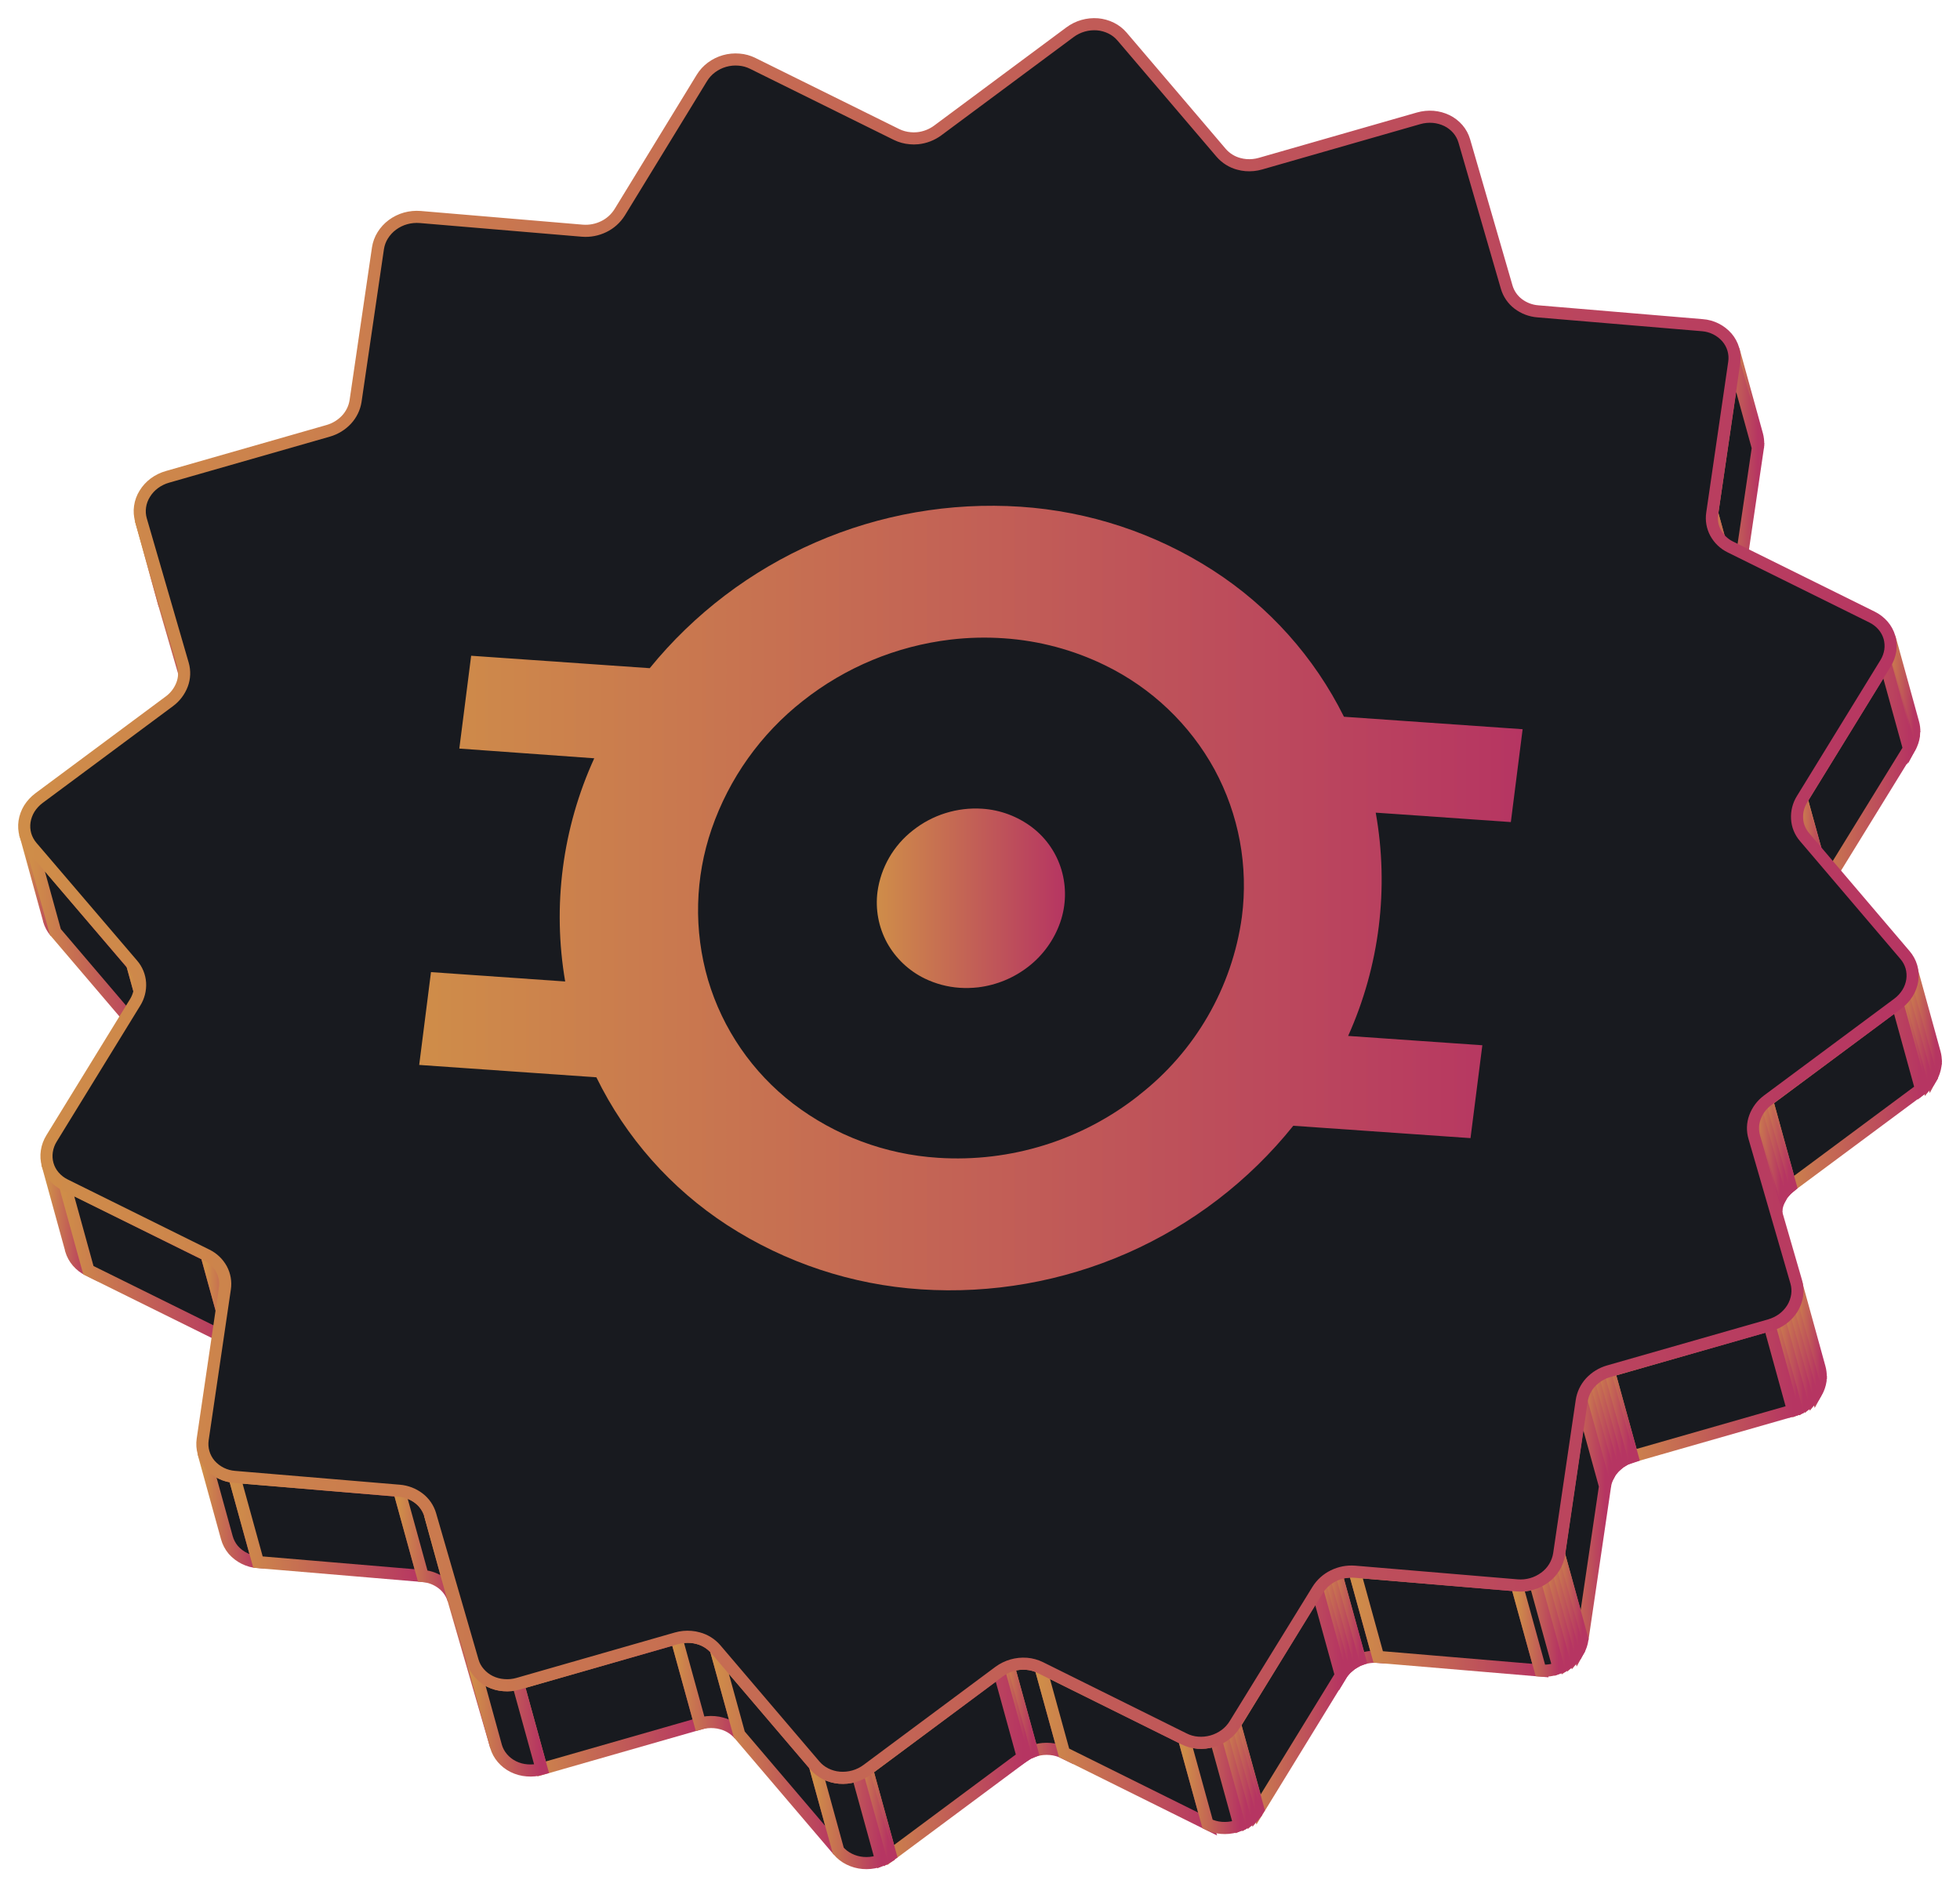 <svg width="81" height="78" viewBox="0 0 81 78" fill="none" xmlns="http://www.w3.org/2000/svg">
<path d="M5.827 21.491L6.798 25.012C6.799 25.005 6.799 24.998 6.798 24.99L5.814 21.469V21.491" fill="#181A1F"/>
<path d="M5.827 21.491L6.798 25.012C6.799 25.005 6.799 24.998 6.798 24.99L5.814 21.469V21.491" stroke="url(#paint0_linear_479_4536)" stroke-width="0.5"/>
<path d="M7.561 27.459L8.533 30.981L6.798 25.012L5.827 21.491L7.561 27.459Z" fill="#181A1F" stroke="url(#paint1_linear_479_4536)" stroke-width="0.5"/>
<path d="M7.563 27.472L8.538 30.993V30.981L7.566 27.459V27.472" fill="#181A1F"/>
<path d="M7.563 27.472L8.538 30.993V30.981L7.566 27.459V27.472" stroke="url(#paint2_linear_479_4536)" stroke-width="0.5"/>
<path d="M71.642 14.453L72.614 17.975C72.648 18.102 72.663 18.234 72.659 18.366L71.688 14.845C71.693 14.713 71.677 14.581 71.642 14.453Z" fill="#181A1F"/>
<path d="M71.642 14.453L72.614 17.975C72.648 18.102 72.663 18.234 72.659 18.366L71.688 14.845C71.693 14.713 71.677 14.581 71.642 14.453" stroke="url(#paint3_linear_479_4536)" stroke-width="0.5"/>
<path d="M71.688 14.839L72.659 18.36V18.438L71.688 14.917V14.839Z" fill="#181A1F" stroke="url(#paint4_linear_479_4536)" stroke-width="0.5"/>
<path d="M71.682 14.917L72.654 18.438C72.654 18.462 72.654 18.485 72.654 18.509L71.684 14.986C71.684 14.964 71.684 14.941 71.684 14.917" fill="#181A1F"/>
<path d="M71.682 14.917L72.654 18.438C72.654 18.462 72.654 18.485 72.654 18.509L71.684 14.986C71.684 14.964 71.684 14.941 71.684 14.917" stroke="url(#paint5_linear_479_4536)" stroke-width="0.5"/>
<path d="M1.315 34.995L2.285 38.516C2.164 38.373 2.075 38.207 2.022 38.027C2.021 38.022 2.021 38.016 2.022 38.011L1.05 34.489C1.05 34.489 1.05 34.5 1.05 34.506C1.103 34.685 1.194 34.852 1.315 34.995Z" fill="#181A1F"/>
<path d="M1.315 34.995L2.285 38.516C2.164 38.373 2.075 38.207 2.022 38.027C2.021 38.022 2.021 38.016 2.022 38.011L1.05 34.489C1.05 34.489 1.05 34.5 1.05 34.506C1.103 34.685 1.194 34.852 1.315 34.995" stroke="url(#paint6_linear_479_4536)" stroke-width="0.5"/>
<path d="M71.675 14.986L72.646 18.507L71.729 24.735L70.76 21.213L71.675 14.986Z" fill="#181A1F" stroke="url(#paint7_linear_479_4536)" stroke-width="0.5"/>
<path d="M70.758 21.213L71.737 24.735C71.737 24.76 71.737 24.784 71.728 24.809L70.756 21.288C70.756 21.262 70.756 21.239 70.765 21.213" fill="#181A1F"/>
<path d="M70.758 21.213L71.737 24.735C71.737 24.76 71.737 24.784 71.728 24.809L70.756 21.288C70.756 21.262 70.756 21.239 70.765 21.213" stroke="url(#paint8_linear_479_4536)" stroke-width="0.5"/>
<path d="M70.749 21.288L71.72 24.809C71.718 24.837 71.718 24.865 71.72 24.892L70.749 21.371V21.288Z" fill="#181A1F" stroke="url(#paint9_linear_479_4536)" stroke-width="0.5"/>
<path d="M70.743 21.371L71.715 24.892C71.711 25.022 71.726 25.151 71.76 25.276L70.789 21.755C70.754 21.63 70.739 21.501 70.743 21.371Z" fill="#181A1F"/>
<path d="M70.743 21.371L71.715 24.892C71.711 25.022 71.726 25.151 71.76 25.276L70.789 21.755C70.754 21.63 70.739 21.501 70.743 21.371" stroke="url(#paint10_linear_479_4536)" stroke-width="0.5"/>
<path d="M5.463 39.86L6.435 43.382L2.287 38.516L1.315 34.995L5.463 39.86Z" fill="#181A1F" stroke="url(#paint11_linear_479_4536)" stroke-width="0.5"/>
<path d="M5.732 40.357L6.704 43.878C6.652 43.693 6.561 43.522 6.435 43.376L5.463 39.853C5.589 39.999 5.681 40.171 5.732 40.357Z" fill="#181A1F"/>
<path d="M5.732 40.357L6.704 43.878C6.652 43.693 6.561 43.522 6.435 43.376L5.463 39.853C5.589 39.999 5.681 40.171 5.732 40.357" stroke="url(#paint12_linear_479_4536)" stroke-width="0.5"/>
<path d="M78.093 26.354L79.064 29.876C79.099 30.001 79.115 30.13 79.112 30.26L78.14 26.738C78.143 26.609 78.127 26.479 78.093 26.354Z" fill="#181A1F" stroke="url(#paint13_linear_479_4536)" stroke-width="0.5"/>
<path d="M78.131 26.738L79.102 30.26V30.349L78.131 26.825V26.738Z" fill="#181A1F" stroke="url(#paint14_linear_479_4536)" stroke-width="0.5"/>
<path d="M78.125 26.825L79.097 30.349C79.097 30.368 79.097 30.39 79.097 30.41C79.072 30.575 79.019 30.733 78.939 30.879L77.967 27.358C78.047 27.212 78.101 27.053 78.125 26.889C78.125 26.869 78.125 26.847 78.125 26.825Z" fill="#181A1F"/>
<path d="M78.125 26.825L79.097 30.349C79.097 30.368 79.097 30.39 79.097 30.41C79.072 30.575 79.019 30.733 78.939 30.879L77.967 27.358C78.047 27.212 78.101 27.053 78.125 26.889C78.125 26.869 78.125 26.847 78.125 26.825" stroke="url(#paint15_linear_479_4536)" stroke-width="0.5"/>
<path d="M77.958 27.358L78.93 30.879L78.892 30.945L77.92 27.421L77.958 27.358Z" fill="#181A1F" stroke="url(#paint16_linear_479_4536)" stroke-width="0.5"/>
<path d="M2.681 48.975L3.653 52.493C3.48 52.409 3.326 52.291 3.201 52.145C3.079 52.003 2.989 51.837 2.935 51.658C2.935 51.652 2.935 51.646 2.935 51.64L1.964 48.118C1.964 48.118 1.964 48.129 1.964 48.137C2.017 48.316 2.107 48.482 2.229 48.624C2.355 48.769 2.509 48.887 2.681 48.972" fill="#181A1F"/>
<path d="M2.681 48.975L3.653 52.493C3.48 52.409 3.326 52.291 3.201 52.145C3.079 52.003 2.989 51.837 2.935 51.658C2.935 51.652 2.935 51.646 2.935 51.64L1.964 48.118C1.964 48.118 1.964 48.129 1.964 48.137C2.017 48.316 2.107 48.482 2.229 48.624C2.355 48.769 2.509 48.887 2.681 48.972" stroke="url(#paint17_linear_479_4536)" stroke-width="0.5"/>
<path d="M77.92 27.421L78.892 30.943L75.432 36.563L74.461 33.042L77.92 27.421Z" fill="#181A1F" stroke="url(#paint18_linear_479_4536)" stroke-width="0.5"/>
<path d="M8.534 51.87L9.506 55.391L3.653 52.497L2.681 48.975L8.534 51.87Z" fill="#181A1F" stroke="url(#paint19_linear_479_4536)" stroke-width="0.5"/>
<path d="M74.46 33.042L75.432 36.565C75.419 36.583 75.409 36.603 75.398 36.621L74.426 33.1L74.46 33.042Z" fill="#181A1F" stroke="url(#paint20_linear_479_4536)" stroke-width="0.5"/>
<path d="M74.426 33.1L75.398 36.621C75.305 36.789 75.248 36.974 75.229 37.165L74.257 33.644C74.276 33.453 74.334 33.268 74.426 33.1Z" fill="#181A1F"/>
<path d="M74.426 33.1L75.398 36.621C75.305 36.789 75.248 36.974 75.229 37.165L74.257 33.644C74.276 33.453 74.334 33.268 74.426 33.1" stroke="url(#paint21_linear_479_4536)" stroke-width="0.5"/>
<path d="M74.257 33.638L75.229 37.16V37.25L74.257 33.729V33.638Z" fill="#181A1F" stroke="url(#paint22_linear_479_4536)" stroke-width="0.5"/>
<path d="M74.252 33.729L75.223 37.25C75.223 37.292 75.223 37.333 75.223 37.375C75.228 37.462 75.243 37.548 75.267 37.632L74.295 34.111C74.273 34.027 74.259 33.941 74.254 33.854C74.254 33.812 74.254 33.77 74.254 33.729" fill="#181A1F"/>
<path d="M74.252 33.729L75.223 37.25C75.223 37.292 75.223 37.333 75.223 37.375C75.228 37.462 75.243 37.548 75.267 37.632L74.295 34.111C74.273 34.027 74.259 33.941 74.254 33.854C74.254 33.812 74.254 33.77 74.254 33.729" stroke="url(#paint23_linear_479_4536)" stroke-width="0.5"/>
<path d="M9.254 52.721L10.225 56.243C10.2 56.148 10.163 56.057 10.116 55.971C9.978 55.719 9.765 55.517 9.506 55.391L8.538 51.87C8.797 51.995 9.01 52.198 9.148 52.45C9.195 52.536 9.232 52.627 9.257 52.721" fill="#181A1F"/>
<path d="M9.254 52.721L10.225 56.243C10.2 56.148 10.163 56.057 10.116 55.971C9.978 55.719 9.765 55.517 9.506 55.391L8.538 51.87C8.797 51.995 9.01 52.198 9.148 52.45C9.195 52.536 9.232 52.627 9.257 52.721" stroke="url(#paint24_linear_479_4536)" stroke-width="0.5"/>
<path d="M78.983 39.994L79.954 43.516C79.988 43.639 80.004 43.768 79.999 43.896L79.028 40.375C79.032 40.246 79.017 40.118 78.983 39.994Z" fill="#181A1F"/>
<path d="M78.983 39.994L79.954 43.516C79.988 43.639 80.004 43.768 79.999 43.896L79.028 40.375C79.032 40.246 79.017 40.118 78.983 39.994" stroke="url(#paint25_linear_479_4536)" stroke-width="0.5"/>
<path d="M79.028 40.366L79.999 43.887C80.001 43.917 80.001 43.947 79.999 43.978L79.028 40.456C79.03 40.426 79.03 40.396 79.028 40.366Z" fill="#181A1F"/>
<path d="M79.028 40.366L79.999 43.887C80.001 43.917 80.001 43.947 79.999 43.978L79.028 40.456C79.03 40.426 79.03 40.396 79.028 40.366" stroke="url(#paint26_linear_479_4536)" stroke-width="0.5"/>
<path d="M79.022 40.456L79.994 43.98C79.994 44.003 79.994 44.025 79.985 44.047C79.961 44.212 79.908 44.371 79.827 44.517L78.856 40.996C78.936 40.849 78.99 40.69 79.015 40.525C79.015 40.503 79.015 40.482 79.015 40.458" fill="#181A1F"/>
<path d="M79.022 40.456L79.994 43.98C79.994 44.003 79.994 44.025 79.985 44.047C79.961 44.212 79.908 44.371 79.827 44.517L78.856 40.996C78.936 40.849 78.99 40.69 79.015 40.525C79.015 40.503 79.015 40.482 79.015 40.458" stroke="url(#paint27_linear_479_4536)" stroke-width="0.5"/>
<path d="M78.856 40.994L79.827 44.523L79.791 44.584C79.752 44.648 79.709 44.709 79.662 44.766L78.69 41.244C78.737 41.187 78.781 41.127 78.819 41.063L78.856 41.002" fill="#181A1F"/>
<path d="M78.856 40.994L79.827 44.523L79.791 44.584C79.752 44.648 79.709 44.709 79.662 44.766L78.69 41.244C78.737 41.187 78.781 41.127 78.819 41.063L78.856 41.002" stroke="url(#paint28_linear_479_4536)" stroke-width="0.5"/>
<path d="M78.69 41.233L79.662 44.755C79.607 44.82 79.546 44.881 79.48 44.936L78.508 41.414C78.574 41.36 78.635 41.299 78.69 41.233Z" fill="#181A1F"/>
<path d="M78.69 41.233L79.662 44.755C79.607 44.82 79.546 44.881 79.48 44.936L78.508 41.414C78.574 41.36 78.635 41.299 78.69 41.233" stroke="url(#paint29_linear_479_4536)" stroke-width="0.5"/>
<path d="M78.508 41.416L79.48 44.938L79.391 45.01L78.42 41.489L78.508 41.416Z" fill="#181A1F" stroke="url(#paint30_linear_479_4536)" stroke-width="0.5"/>
<path d="M9.689 61.039L10.661 64.561C10.267 64.532 9.901 64.35 9.64 64.054C9.515 63.905 9.424 63.73 9.373 63.543L8.402 60.021C8.453 60.207 8.545 60.379 8.671 60.525C8.93 60.822 9.296 61.004 9.689 61.032" fill="#181A1F"/>
<path d="M9.689 61.039L10.661 64.561C10.267 64.532 9.901 64.35 9.64 64.054C9.515 63.905 9.424 63.73 9.373 63.543L8.402 60.021C8.453 60.207 8.545 60.379 8.671 60.525C8.93 60.822 9.296 61.004 9.689 61.032" stroke="url(#paint31_linear_479_4536)" stroke-width="0.5"/>
<path d="M78.42 41.489L79.391 45.01L74.001 49.013L73.031 45.492L78.42 41.489Z" fill="#181A1F" stroke="url(#paint32_linear_479_4536)" stroke-width="0.5"/>
<path d="M16.5 61.612L17.471 65.133L10.661 64.559L9.689 61.038L16.5 61.612Z" fill="#181A1F" stroke="url(#paint33_linear_479_4536)" stroke-width="0.5"/>
<path d="M73.029 45.492L74.001 49.013C73.974 49.033 73.948 49.055 73.925 49.075L72.953 45.554L73.029 45.492Z" fill="#181A1F" stroke="url(#paint34_linear_479_4536)" stroke-width="0.5"/>
<path d="M72.953 45.554L73.925 49.075C73.86 49.13 73.799 49.191 73.743 49.256L72.772 45.735C72.827 45.67 72.888 45.609 72.953 45.554Z" fill="#181A1F"/>
<path d="M72.953 45.554L73.925 49.075C73.86 49.13 73.799 49.191 73.743 49.256L72.772 45.735C72.827 45.67 72.888 45.609 72.953 45.554" stroke="url(#paint35_linear_479_4536)" stroke-width="0.5"/>
<path d="M72.772 45.738L73.743 49.26C73.68 49.334 73.625 49.415 73.578 49.501L72.606 45.972C72.653 45.886 72.709 45.806 72.772 45.731" fill="#181A1F"/>
<path d="M72.772 45.738L73.743 49.26C73.68 49.334 73.625 49.415 73.578 49.501L72.606 45.972C72.653 45.886 72.709 45.806 72.772 45.731" stroke="url(#paint36_linear_479_4536)" stroke-width="0.5"/>
<path d="M72.606 45.972L73.578 49.493C73.54 49.56 73.509 49.631 73.484 49.704C73.446 49.808 73.421 49.917 73.409 50.028L72.439 46.516C72.449 46.405 72.474 46.296 72.512 46.191C72.538 46.119 72.569 46.048 72.606 45.981" fill="#181A1F"/>
<path d="M72.606 45.972L73.578 49.493C73.54 49.56 73.509 49.631 73.484 49.704C73.446 49.808 73.421 49.917 73.409 50.028L72.439 46.516C72.449 46.405 72.474 46.296 72.512 46.191C72.538 46.119 72.569 46.048 72.606 45.981" stroke="url(#paint37_linear_479_4536)" stroke-width="0.5"/>
<path d="M72.439 46.515L73.409 50.037V50.127L72.438 46.606C72.438 46.575 72.438 46.546 72.438 46.515" fill="#181A1F"/>
<path d="M72.439 46.515L73.409 50.037V50.127L72.438 46.606C72.438 46.575 72.438 46.546 72.438 46.515" stroke="url(#paint38_linear_479_4536)" stroke-width="0.5"/>
<path d="M72.432 46.604L73.404 50.126C73.4 50.255 73.416 50.383 73.451 50.508L72.479 46.986C72.445 46.862 72.429 46.733 72.432 46.604Z" fill="#181A1F"/>
<path d="M72.432 46.604L73.404 50.126C73.4 50.255 73.416 50.383 73.451 50.508L72.479 46.986C72.445 46.862 72.429 46.733 72.432 46.604" stroke="url(#paint39_linear_479_4536)" stroke-width="0.5"/>
<path d="M17.773 62.601L18.744 66.122C18.664 65.851 18.499 65.613 18.274 65.441C18.041 65.264 17.762 65.157 17.469 65.133L16.498 61.612C16.79 61.636 17.069 61.743 17.302 61.92C17.527 62.091 17.692 62.33 17.773 62.601Z" fill="#181A1F" stroke="url(#paint40_linear_479_4536)" stroke-width="0.5"/>
<path d="M19.531 68.656L20.5 72.178L18.744 66.122L17.773 62.601L19.531 68.656Z" fill="#181A1F" stroke="url(#paint41_linear_479_4536)" stroke-width="0.5"/>
<path d="M74.226 53.008L75.198 56.529C75.232 56.652 75.247 56.78 75.243 56.908L74.279 53.386C74.283 53.258 74.268 53.131 74.234 53.008" fill="#181A1F"/>
<path d="M74.226 53.008L75.198 56.529C75.232 56.652 75.247 56.78 75.243 56.908L74.279 53.386C74.283 53.258 74.268 53.131 74.234 53.008" stroke="url(#paint42_linear_479_4536)" stroke-width="0.5"/>
<path d="M74.279 53.386L75.251 56.908C75.251 56.937 75.251 56.965 75.251 56.996L74.279 53.475C74.281 53.445 74.281 53.416 74.279 53.386Z" fill="#181A1F"/>
<path d="M74.279 53.386L75.251 56.908C75.251 56.937 75.251 56.965 75.251 56.996L74.279 53.475C74.281 53.445 74.281 53.416 74.279 53.386" stroke="url(#paint43_linear_479_4536)" stroke-width="0.5"/>
<path d="M74.266 53.475L75.238 56.996C75.238 57.016 75.238 57.038 75.238 57.058C75.212 57.226 75.157 57.388 75.074 57.536L74.097 54.015C74.178 53.866 74.233 53.704 74.259 53.536C74.259 53.517 74.259 53.495 74.259 53.475" fill="#181A1F"/>
<path d="M74.266 53.475L75.238 56.996C75.238 57.016 75.238 57.038 75.238 57.058C75.212 57.226 75.157 57.388 75.074 57.536L74.097 54.015C74.178 53.866 74.233 53.704 74.259 53.536C74.259 53.517 74.259 53.495 74.259 53.475" stroke="url(#paint44_linear_479_4536)" stroke-width="0.5"/>
<path d="M74.097 54.015L75.067 57.536C75.058 57.555 75.048 57.574 75.036 57.592C74.998 57.656 74.954 57.716 74.907 57.773L73.936 54.252C73.983 54.195 74.026 54.134 74.065 54.071L74.097 54.015Z" fill="#181A1F" stroke="url(#paint45_linear_479_4536)" stroke-width="0.5"/>
<path d="M73.936 54.25L74.907 57.772C74.852 57.837 74.791 57.898 74.726 57.953L73.754 54.431C73.82 54.376 73.88 54.316 73.936 54.25Z" fill="#181A1F" stroke="url(#paint46_linear_479_4536)" stroke-width="0.5"/>
<path d="M73.756 54.431L74.728 57.953L74.638 58.025C74.599 58.054 74.559 58.081 74.517 58.107L73.552 54.585C73.594 54.56 73.634 54.533 73.674 54.504L73.763 54.431" fill="#181A1F"/>
<path d="M73.756 54.431L74.728 57.953L74.638 58.025C74.599 58.054 74.559 58.081 74.517 58.107L73.552 54.585C73.594 54.56 73.634 54.533 73.674 54.504L73.763 54.431" stroke="url(#paint47_linear_479_4536)" stroke-width="0.5"/>
<path d="M73.552 54.585L74.517 58.108C74.432 58.161 74.343 58.206 74.25 58.243L73.278 54.721C73.371 54.685 73.461 54.64 73.545 54.587" fill="#181A1F"/>
<path d="M73.552 54.585L74.517 58.108C74.432 58.161 74.343 58.206 74.25 58.243L73.278 54.721C73.371 54.685 73.461 54.64 73.545 54.587" stroke="url(#paint48_linear_479_4536)" stroke-width="0.5"/>
<path d="M73.278 54.719L74.25 58.241C74.201 58.259 74.15 58.277 74.099 58.291L73.128 54.77C73.178 54.756 73.229 54.737 73.278 54.719Z" fill="#181A1F" stroke="url(#paint49_linear_479_4536)" stroke-width="0.5"/>
<path d="M73.128 54.77L74.099 58.291L67.462 60.192L66.49 56.67L73.128 54.77Z" fill="#181A1F" stroke="url(#paint50_linear_479_4536)" stroke-width="0.5"/>
<path d="M27.957 67.711L28.928 71.232L22.384 73.107L21.412 69.586L27.957 67.711Z" fill="#181A1F" stroke="url(#paint51_linear_479_4536)" stroke-width="0.5"/>
<path d="M21.412 69.586L22.384 73.107C22.189 73.164 21.986 73.184 21.784 73.167C21.587 73.153 21.394 73.101 21.216 73.013C21.043 72.928 20.889 72.809 20.764 72.663C20.642 72.522 20.552 72.357 20.5 72.178L19.529 68.656C19.58 68.836 19.671 69.001 19.794 69.142C19.919 69.287 20.072 69.406 20.244 69.492C20.422 69.579 20.615 69.632 20.813 69.645C21.015 69.663 21.218 69.642 21.412 69.586Z" fill="#181A1F" stroke="url(#paint52_linear_479_4536)" stroke-width="0.5"/>
<path d="M66.488 56.67L67.46 60.192C67.409 60.206 67.358 60.223 67.309 60.242L66.337 56.721C66.387 56.701 66.437 56.684 66.488 56.67Z" fill="#181A1F" stroke="url(#paint53_linear_479_4536)" stroke-width="0.5"/>
<path d="M66.337 56.721L67.309 60.242C67.216 60.279 67.127 60.324 67.042 60.377L66.07 56.855C66.155 56.802 66.244 56.757 66.337 56.721Z" fill="#181A1F" stroke="url(#paint54_linear_479_4536)" stroke-width="0.5"/>
<path d="M66.07 56.855L67.042 60.376C66.968 60.421 66.898 60.472 66.833 60.529L65.862 57.007C65.927 56.951 65.997 56.9 66.07 56.855Z" fill="#181A1F"/>
<path d="M66.07 56.855L67.042 60.376C66.968 60.421 66.898 60.472 66.833 60.529L65.862 57.007C65.927 56.951 65.997 56.9 66.07 56.855" stroke="url(#paint55_linear_479_4536)" stroke-width="0.5"/>
<path d="M65.862 57.007L66.833 60.529C66.787 60.569 66.743 60.611 66.701 60.655L66.651 60.712L65.682 57.19C65.697 57.171 65.712 57.152 65.729 57.134C65.77 57.089 65.815 57.047 65.862 57.007Z" fill="#181A1F" stroke="url(#paint56_linear_479_4536)" stroke-width="0.5"/>
<path d="M65.682 57.19L66.651 60.712C66.59 60.785 66.536 60.865 66.49 60.949L65.518 57.428C65.564 57.343 65.619 57.263 65.682 57.19Z" fill="#181A1F"/>
<path d="M65.682 57.19L66.651 60.712C66.59 60.785 66.536 60.865 66.49 60.949L65.518 57.428C65.564 57.343 65.619 57.263 65.682 57.19" stroke="url(#paint57_linear_479_4536)" stroke-width="0.5"/>
<path d="M65.518 57.428L66.49 60.949C66.409 61.096 66.354 61.256 66.328 61.422L65.357 57.9C65.382 57.734 65.437 57.574 65.518 57.428Z" fill="#181A1F"/>
<path d="M65.518 57.428L66.49 60.949C66.409 61.096 66.354 61.256 66.328 61.422L65.357 57.9C65.382 57.734 65.437 57.574 65.518 57.428" stroke="url(#paint58_linear_479_4536)" stroke-width="0.5"/>
<path d="M29.581 68.16L30.552 71.681C30.361 71.46 30.108 71.302 29.826 71.227C29.729 71.199 29.63 71.182 29.53 71.174C29.328 71.157 29.124 71.176 28.929 71.232L27.957 67.709C28.152 67.653 28.356 67.633 28.558 67.651C28.658 67.659 28.758 67.676 28.854 67.704C29.137 67.779 29.39 67.937 29.581 68.158" fill="#181A1F"/>
<path d="M29.581 68.16L30.552 71.681C30.361 71.46 30.108 71.302 29.826 71.227C29.729 71.199 29.63 71.182 29.53 71.174C29.328 71.157 29.124 71.176 28.929 71.232L27.957 67.709C28.152 67.653 28.356 67.633 28.558 67.651C28.658 67.659 28.758 67.676 28.854 67.704C29.137 67.779 29.39 67.937 29.581 68.158" stroke="url(#paint59_linear_479_4536)" stroke-width="0.5"/>
<path d="M55.982 64.956L56.954 68.477C56.698 68.456 56.441 68.494 56.202 68.588L55.23 65.066C55.469 64.973 55.727 64.935 55.982 64.956Z" fill="#181A1F"/>
<path d="M55.982 64.956L56.954 68.477C56.698 68.456 56.441 68.494 56.202 68.588L55.23 65.066C55.469 64.973 55.727 64.935 55.982 64.956" stroke="url(#paint60_linear_479_4536)" stroke-width="0.5"/>
<path d="M55.23 65.066L56.202 68.588C56.157 68.604 56.112 68.624 56.069 68.646C56.022 68.669 55.975 68.695 55.931 68.722L54.96 65.2C55.003 65.173 55.051 65.148 55.098 65.124C55.141 65.102 55.185 65.083 55.23 65.066Z" fill="#181A1F" stroke="url(#paint61_linear_479_4536)" stroke-width="0.5"/>
<path d="M54.96 65.2L55.937 68.722C55.863 68.767 55.793 68.817 55.728 68.874L54.751 65.354C54.816 65.298 54.886 65.247 54.96 65.202" fill="#181A1F"/>
<path d="M54.96 65.2L55.937 68.722C55.863 68.767 55.793 68.817 55.728 68.874L54.751 65.354C54.816 65.298 54.886 65.247 54.96 65.202" stroke="url(#paint62_linear_479_4536)" stroke-width="0.5"/>
<path d="M54.751 65.354L55.723 68.876C55.657 68.931 55.596 68.992 55.541 69.057L54.573 65.535C54.628 65.47 54.689 65.409 54.755 65.354" fill="#181A1F"/>
<path d="M54.751 65.354L55.723 68.876C55.657 68.931 55.596 68.992 55.541 69.057L54.573 65.535C54.628 65.47 54.689 65.409 54.755 65.354" stroke="url(#paint63_linear_479_4536)" stroke-width="0.5"/>
<path d="M54.573 65.535L55.543 69.057C55.495 69.114 55.452 69.174 55.414 69.238L54.442 65.716C54.481 65.653 54.525 65.592 54.573 65.535Z" fill="#181A1F" stroke="url(#paint64_linear_479_4536)" stroke-width="0.5"/>
<path d="M43.001 68.919L43.973 72.441C43.795 72.353 43.603 72.3 43.406 72.283C43.306 72.274 43.205 72.274 43.105 72.283C42.951 72.297 42.8 72.333 42.656 72.39L41.685 68.868C41.828 68.812 41.979 68.776 42.133 68.761C42.233 68.752 42.334 68.752 42.435 68.761C42.632 68.778 42.824 68.832 43.001 68.919Z" fill="#181A1F"/>
<path d="M43.001 68.919L43.973 72.441C43.795 72.353 43.603 72.3 43.406 72.283C43.306 72.274 43.205 72.274 43.105 72.283C42.951 72.297 42.8 72.333 42.656 72.39L41.685 68.868C41.828 68.812 41.979 68.776 42.133 68.761C42.233 68.752 42.334 68.752 42.435 68.761C42.632 68.778 42.824 68.832 43.001 68.919" stroke="url(#paint65_linear_479_4536)" stroke-width="0.5"/>
<path d="M41.685 68.872L42.656 72.393C42.562 72.43 42.472 72.475 42.386 72.528L41.409 69.006C41.494 68.953 41.584 68.908 41.677 68.872" fill="#181A1F"/>
<path d="M41.685 68.872L42.656 72.393C42.562 72.43 42.472 72.475 42.386 72.528L41.409 69.006C41.494 68.953 41.584 68.908 41.677 68.872" stroke="url(#paint66_linear_479_4536)" stroke-width="0.5"/>
<path d="M41.408 69.006L42.378 72.527L42.258 72.609L41.287 69.088C41.327 69.059 41.367 69.031 41.408 69.006Z" fill="#181A1F" stroke="url(#paint67_linear_479_4536)" stroke-width="0.5"/>
<path d="M65.359 57.9L66.33 61.422L65.398 67.751L64.427 64.229L65.359 57.9Z" fill="#181A1F" stroke="url(#paint68_linear_479_4536)" stroke-width="0.5"/>
<path d="M33.674 72.962L34.645 76.484L30.552 71.681L29.582 68.16L33.674 72.962Z" fill="#181A1F" stroke="url(#paint69_linear_479_4536)" stroke-width="0.5"/>
<path d="M62.691 65.521L63.661 69.042L56.956 68.477L55.984 64.956L62.691 65.521Z" fill="#181A1F" stroke="url(#paint70_linear_479_4536)" stroke-width="0.5"/>
<path d="M64.425 64.231L65.397 67.752C65.373 67.918 65.319 68.078 65.237 68.224L64.265 64.702C64.347 64.556 64.401 64.397 64.425 64.231Z" fill="#181A1F"/>
<path d="M64.425 64.231L65.397 67.752C65.373 67.918 65.319 68.078 65.237 68.224L64.265 64.702C64.347 64.556 64.401 64.397 64.425 64.231" stroke="url(#paint71_linear_479_4536)" stroke-width="0.5"/>
<path d="M64.265 64.702L65.237 68.224C65.19 68.308 65.135 68.388 65.073 68.463L64.109 64.941C64.172 64.867 64.227 64.787 64.273 64.702" fill="#181A1F"/>
<path d="M64.265 64.702L65.237 68.224C65.19 68.308 65.135 68.388 65.073 68.463L64.109 64.941C64.172 64.867 64.227 64.787 64.273 64.702" stroke="url(#paint72_linear_479_4536)" stroke-width="0.5"/>
<path d="M64.109 64.941L65.081 68.463C65.025 68.528 64.964 68.588 64.899 68.644L63.928 65.124C63.992 65.068 64.053 65.008 64.109 64.943" fill="#181A1F"/>
<path d="M64.109 64.941L65.081 68.463C65.025 68.528 64.964 68.588 64.899 68.644L63.928 65.124C63.992 65.068 64.053 65.008 64.109 64.943" stroke="url(#paint73_linear_479_4536)" stroke-width="0.5"/>
<path d="M63.928 65.124L64.899 68.645C64.87 68.671 64.839 68.695 64.808 68.718L64.688 68.799L63.717 65.276C63.758 65.252 63.798 65.225 63.837 65.197C63.867 65.173 63.898 65.15 63.928 65.124Z" fill="#181A1F" stroke="url(#paint74_linear_479_4536)" stroke-width="0.5"/>
<path d="M63.711 65.276L64.683 68.796C64.597 68.848 64.508 68.892 64.414 68.928L63.443 65.407C63.536 65.371 63.626 65.326 63.711 65.273" fill="#181A1F"/>
<path d="M63.711 65.276L64.683 68.796C64.597 68.848 64.508 68.892 64.414 68.928L63.443 65.407C63.536 65.371 63.626 65.326 63.711 65.273" stroke="url(#paint75_linear_479_4536)" stroke-width="0.5"/>
<path d="M63.443 65.41L64.414 68.932C64.175 69.026 63.917 69.064 63.661 69.042L62.689 65.521C62.945 65.543 63.203 65.505 63.443 65.41Z" fill="#181A1F" stroke="url(#paint76_linear_479_4536)" stroke-width="0.5"/>
<path d="M41.296 69.088L42.267 72.609L36.807 76.667L35.835 73.145L41.296 69.088Z" fill="#181A1F" stroke="url(#paint77_linear_479_4536)" stroke-width="0.5"/>
<path d="M35.833 73.143L36.805 76.665C36.765 76.694 36.725 76.723 36.683 76.748L35.712 73.227C35.754 73.201 35.794 73.173 35.833 73.143Z" fill="#181A1F"/>
<path d="M35.833 73.143L36.805 76.665C36.765 76.694 36.725 76.723 36.683 76.748L35.712 73.227C35.754 73.201 35.794 73.173 35.833 73.143" stroke="url(#paint78_linear_479_4536)" stroke-width="0.5"/>
<path d="M35.712 73.228L36.687 76.75C36.602 76.802 36.513 76.846 36.42 76.882L35.448 73.361C35.541 73.325 35.63 73.28 35.715 73.228" fill="#181A1F"/>
<path d="M35.712 73.228L36.687 76.75C36.602 76.802 36.513 76.846 36.42 76.882L35.448 73.361C35.541 73.325 35.63 73.28 35.715 73.228" stroke="url(#paint79_linear_479_4536)" stroke-width="0.5"/>
<path d="M35.445 73.361L36.416 76.882C36.367 76.902 36.317 76.919 36.266 76.933C36.071 76.99 35.867 77.01 35.664 76.993C35.467 76.977 35.274 76.923 35.096 76.835C34.923 76.75 34.769 76.631 34.644 76.485L33.674 72.962C33.799 73.108 33.952 73.227 34.124 73.312C34.302 73.4 34.495 73.453 34.693 73.469C34.895 73.487 35.099 73.466 35.294 73.41C35.345 73.395 35.395 73.379 35.445 73.359" fill="#181A1F"/>
<path d="M35.445 73.361L36.416 76.882C36.367 76.902 36.317 76.919 36.266 76.933C36.071 76.99 35.867 77.01 35.664 76.993C35.467 76.977 35.274 76.923 35.096 76.835C34.923 76.75 34.769 76.631 34.644 76.485L33.674 72.962C33.799 73.108 33.952 73.227 34.124 73.312C34.302 73.4 34.495 73.453 34.693 73.469C34.895 73.487 35.099 73.466 35.294 73.41C35.345 73.395 35.395 73.379 35.445 73.359" stroke="url(#paint80_linear_479_4536)" stroke-width="0.5"/>
<path d="M54.442 65.715L55.414 69.236L52.012 74.783L51.041 71.261L54.442 65.715Z" fill="#181A1F" stroke="url(#paint81_linear_479_4536)" stroke-width="0.5"/>
<path d="M48.934 71.863L49.906 75.384L43.974 72.441L43.003 68.919L48.934 71.863Z" fill="#181A1F" stroke="url(#paint82_linear_479_4536)" stroke-width="0.5"/>
<path d="M51.034 71.261L52.005 74.783C51.967 74.846 51.923 74.906 51.876 74.964L50.905 71.442C50.952 71.385 50.995 71.325 51.034 71.261Z" fill="#181A1F"/>
<path d="M51.034 71.261L52.005 74.783C51.967 74.846 51.923 74.906 51.876 74.964L50.905 71.442C50.952 71.385 50.995 71.325 51.034 71.261" stroke="url(#paint83_linear_479_4536)" stroke-width="0.5"/>
<path d="M50.912 71.442L51.883 74.964C51.828 75.029 51.767 75.089 51.702 75.145L50.73 71.624C50.796 71.568 50.856 71.508 50.912 71.442Z" fill="#181A1F"/>
<path d="M50.912 71.442L51.883 74.964C51.828 75.029 51.767 75.089 51.702 75.145L50.73 71.624C50.796 71.568 50.856 71.508 50.912 71.442" stroke="url(#paint84_linear_479_4536)" stroke-width="0.5"/>
<path d="M50.73 71.625L51.702 75.147L51.615 75.217C51.575 75.246 51.535 75.273 51.493 75.299L50.523 71.778L50.643 71.696L50.73 71.625Z" fill="#181A1F" stroke="url(#paint85_linear_479_4536)" stroke-width="0.5"/>
<path d="M50.523 71.778L51.493 75.299C51.408 75.352 51.318 75.397 51.224 75.433L50.253 71.912C50.347 71.875 50.437 71.83 50.523 71.778Z" fill="#181A1F" stroke="url(#paint86_linear_479_4536)" stroke-width="0.5"/>
<path d="M50.253 71.912L51.224 75.433C51.175 75.453 51.124 75.469 51.075 75.484C50.88 75.539 50.677 75.56 50.474 75.543C50.276 75.528 50.083 75.474 49.906 75.386L48.934 71.863C49.111 71.952 49.304 72.007 49.503 72.022C49.705 72.038 49.909 72.018 50.104 71.962C50.154 71.948 50.204 71.931 50.253 71.912Z" fill="#181A1F"/>
<path d="M50.253 71.912L51.224 75.433C51.175 75.453 51.124 75.469 51.075 75.484C50.88 75.539 50.677 75.56 50.474 75.543C50.276 75.528 50.083 75.474 49.906 75.386L48.934 71.863C49.111 71.952 49.304 72.007 49.503 72.022C49.705 72.038 49.909 72.018 50.104 71.962C50.154 71.948 50.204 71.931 50.253 71.912" stroke="url(#paint87_linear_479_4536)" stroke-width="0.5"/>
<path d="M45.353 1.004C45.551 1.021 45.745 1.075 45.923 1.163C46.095 1.248 46.247 1.367 46.372 1.513L50.467 6.317C50.658 6.537 50.911 6.696 51.193 6.771C51.29 6.798 51.389 6.815 51.489 6.824C51.692 6.84 51.895 6.82 52.09 6.764L58.628 4.889C58.823 4.833 59.027 4.813 59.229 4.829C59.427 4.846 59.62 4.899 59.798 4.985C59.97 5.07 60.123 5.188 60.248 5.333C60.37 5.475 60.46 5.641 60.513 5.82L62.269 11.876C62.35 12.147 62.515 12.385 62.74 12.557C62.975 12.736 63.257 12.844 63.551 12.867L70.349 13.439C70.544 13.453 70.734 13.505 70.909 13.592C71.084 13.679 71.24 13.799 71.368 13.946C71.49 14.088 71.58 14.254 71.632 14.433C71.684 14.613 71.697 14.801 71.669 14.986L70.761 21.214C70.718 21.492 70.767 21.777 70.901 22.025C71.039 22.278 71.253 22.481 71.513 22.607L77.366 25.503C77.538 25.588 77.692 25.706 77.818 25.851C77.941 25.993 78.031 26.159 78.084 26.338C78.133 26.515 78.146 26.7 78.12 26.882C78.091 27.071 78.025 27.252 77.924 27.414L74.473 33.03C74.322 33.272 74.25 33.556 74.268 33.841C74.284 34.121 74.394 34.388 74.579 34.6L78.726 39.469C78.849 39.611 78.939 39.777 78.992 39.956C79.043 40.137 79.055 40.325 79.028 40.511C78.999 40.7 78.933 40.881 78.832 41.043C78.727 41.211 78.591 41.358 78.432 41.476L73.042 45.48C72.806 45.657 72.626 45.899 72.525 46.177C72.427 46.443 72.419 46.733 72.501 47.005L74.234 52.982C74.285 53.159 74.298 53.344 74.272 53.526C74.244 53.718 74.178 53.903 74.077 54.069C73.973 54.237 73.838 54.384 73.68 54.502C73.516 54.623 73.331 54.713 73.135 54.769L66.488 56.67C66.197 56.752 65.934 56.913 65.729 57.134C65.534 57.348 65.407 57.615 65.366 57.9L64.434 64.231C64.403 64.423 64.335 64.607 64.233 64.773C64.132 64.939 63.998 65.083 63.84 65.197C63.512 65.44 63.106 65.555 62.698 65.521L55.991 64.956C55.687 64.931 55.381 64.989 55.107 65.124C54.837 65.255 54.609 65.46 54.451 65.715L51.033 71.261C50.93 71.43 50.795 71.578 50.636 71.696C50.308 71.939 49.903 72.055 49.495 72.022C49.297 72.007 49.104 71.953 48.927 71.863L42.994 68.919C42.816 68.832 42.624 68.778 42.427 68.762C42.02 68.731 41.615 68.846 41.287 69.088L35.833 73.144C35.505 73.387 35.1 73.502 34.693 73.47C34.495 73.454 34.302 73.4 34.124 73.312C33.952 73.227 33.798 73.108 33.674 72.962L29.58 68.159C29.39 67.938 29.137 67.779 28.854 67.704C28.757 67.676 28.658 67.659 28.558 67.651C28.356 67.633 28.152 67.653 27.957 67.709L21.419 69.584C21.225 69.641 21.022 69.661 20.82 69.644C20.622 69.63 20.429 69.578 20.251 69.49C20.079 69.405 19.926 69.286 19.801 69.14C19.678 69 19.587 68.834 19.536 68.655L17.78 62.599C17.699 62.328 17.535 62.09 17.309 61.918C17.076 61.741 16.797 61.634 16.505 61.61L9.696 61.038C9.303 61.009 8.937 60.827 8.678 60.531C8.556 60.389 8.466 60.222 8.414 60.042C8.362 59.863 8.349 59.674 8.376 59.489L9.293 53.26C9.336 52.981 9.286 52.696 9.152 52.448C9.014 52.196 8.8 51.993 8.541 51.868L2.688 48.97C2.516 48.886 2.362 48.767 2.236 48.622C2.113 48.481 2.023 48.314 1.971 48.135C1.919 47.955 1.907 47.766 1.935 47.581C1.963 47.392 2.03 47.211 2.131 47.048L5.581 41.433C5.733 41.191 5.805 40.908 5.788 40.623C5.77 40.342 5.66 40.075 5.476 39.862L1.315 34.995C1.194 34.852 1.103 34.686 1.05 34.506C0.999 34.326 0.987 34.138 1.014 33.953C1.043 33.764 1.11 33.583 1.21 33.419C1.316 33.252 1.451 33.105 1.61 32.986L7 28.983C7.239 28.807 7.421 28.566 7.526 28.289C7.626 28.023 7.637 27.732 7.559 27.459L5.826 21.491C5.774 21.312 5.761 21.123 5.788 20.938C5.815 20.749 5.881 20.568 5.983 20.406C6.086 20.238 6.22 20.091 6.379 19.973C6.543 19.852 6.727 19.762 6.923 19.707L13.561 17.806C13.853 17.723 14.116 17.562 14.322 17.341C14.519 17.128 14.649 16.862 14.694 16.576L15.62 10.258C15.649 10.069 15.716 9.888 15.817 9.726C15.922 9.558 16.057 9.411 16.216 9.293C16.38 9.172 16.565 9.081 16.761 9.026C16.956 8.972 17.16 8.952 17.362 8.968L24.065 9.534C24.371 9.559 24.678 9.5 24.953 9.365C25.223 9.234 25.45 9.029 25.609 8.775L29.005 3.223C29.108 3.054 29.243 2.906 29.402 2.788C29.73 2.544 30.136 2.429 30.543 2.464C30.741 2.479 30.934 2.532 31.111 2.621L37.05 5.558C37.227 5.645 37.419 5.697 37.616 5.713C37.717 5.723 37.819 5.723 37.92 5.713C38.223 5.683 38.512 5.571 38.757 5.389L44.218 1.333C44.545 1.089 44.951 0.973 45.358 1.005L45.353 1.004Z" fill="#181A1F" stroke="url(#paint88_linear_479_4536)" stroke-width="0.5"/>
<path d="M62.438 33.975L57.717 33.645L56.854 33.586C57.411 36.706 57.014 39.921 55.714 42.813L61.26 43.199L60.771 47.037L53.447 46.526C51.618 48.806 49.263 50.612 46.584 51.789C43.904 52.966 40.979 53.48 38.058 53.287C35.208 53.1 32.454 52.187 30.058 50.636C27.733 49.125 25.862 47.012 24.646 44.523L17.324 44.012L17.811 40.176L23.357 40.563C22.822 37.438 23.241 34.225 24.558 31.339L18.982 30.937L19.471 27.101L26.851 27.615C28.684 25.362 31.031 23.58 33.697 22.419C36.363 21.257 39.269 20.751 42.171 20.942C45.004 21.13 47.741 22.034 50.126 23.57C52.444 25.064 54.315 27.155 55.541 29.622L62.925 30.137L62.438 33.975ZM47.073 45.258C49.396 43.451 50.921 40.81 51.322 37.899C51.596 35.799 51.201 33.667 50.193 31.803C49.169 29.934 47.587 28.429 45.667 27.496C44.361 26.857 42.942 26.478 41.49 26.38C40.754 26.329 40.014 26.347 39.28 26.434C37.049 26.7 34.935 27.577 33.175 28.97C31.438 30.334 30.132 32.168 29.412 34.252C28.716 36.269 28.663 38.452 29.261 40.5C29.864 42.529 31.092 44.317 32.772 45.61C34.503 46.932 36.588 47.712 38.764 47.85C41.762 48.047 44.726 47.123 47.078 45.258" fill="url(#paint89_linear_479_4536)"/>
<path d="M42.66 34.198C43.24 34.642 43.663 35.258 43.869 35.957C44.076 36.662 44.058 37.414 43.819 38.109C43.57 38.828 43.12 39.46 42.522 39.931C41.915 40.411 41.186 40.714 40.417 40.806C40.164 40.834 39.91 40.841 39.656 40.824C39.155 40.79 38.666 40.659 38.214 40.44C37.553 40.117 37.008 39.599 36.654 38.955C36.307 38.313 36.17 37.579 36.264 36.855C36.401 35.852 36.926 34.942 37.726 34.319C38.535 33.676 39.555 33.357 40.588 33.423C41.34 33.471 42.061 33.741 42.66 34.198Z" fill="url(#paint90_linear_479_4536)"/>
<defs>
<linearGradient id="paint0_linear_479_4536" x1="5.814" y1="23.241" x2="6.799" y2="23.241" gradientUnits="userSpaceOnUse">
<stop stop-color="#CF8D49"/>
<stop offset="1" stop-color="#B63562"/>
</linearGradient>
<linearGradient id="paint1_linear_479_4536" x1="5.827" y1="26.236" x2="8.533" y2="26.236" gradientUnits="userSpaceOnUse">
<stop stop-color="#CF8D49"/>
<stop offset="1" stop-color="#B63562"/>
</linearGradient>
<linearGradient id="paint2_linear_479_4536" x1="7.563" y1="29.226" x2="8.538" y2="29.226" gradientUnits="userSpaceOnUse">
<stop stop-color="#CF8D49"/>
<stop offset="1" stop-color="#B63562"/>
</linearGradient>
<linearGradient id="paint3_linear_479_4536" x1="71.642" y1="16.41" x2="72.66" y2="16.41" gradientUnits="userSpaceOnUse">
<stop stop-color="#CF8D49"/>
<stop offset="1" stop-color="#B63562"/>
</linearGradient>
<linearGradient id="paint4_linear_479_4536" x1="71.688" y1="16.639" x2="72.659" y2="16.639" gradientUnits="userSpaceOnUse">
<stop stop-color="#CF8D49"/>
<stop offset="1" stop-color="#B63562"/>
</linearGradient>
<linearGradient id="paint5_linear_479_4536" x1="71.682" y1="16.713" x2="72.654" y2="16.713" gradientUnits="userSpaceOnUse">
<stop stop-color="#CF8D49"/>
<stop offset="1" stop-color="#B63562"/>
</linearGradient>
<linearGradient id="paint6_linear_479_4536" x1="1.05" y1="36.503" x2="2.285" y2="36.503" gradientUnits="userSpaceOnUse">
<stop stop-color="#CF8D49"/>
<stop offset="1" stop-color="#B63562"/>
</linearGradient>
<linearGradient id="paint7_linear_479_4536" x1="70.76" y1="19.86" x2="72.646" y2="19.86" gradientUnits="userSpaceOnUse">
<stop stop-color="#CF8D49"/>
<stop offset="1" stop-color="#B63562"/>
</linearGradient>
<linearGradient id="paint8_linear_479_4536" x1="70.756" y1="23.011" x2="71.737" y2="23.011" gradientUnits="userSpaceOnUse">
<stop stop-color="#CF8D49"/>
<stop offset="1" stop-color="#B63562"/>
</linearGradient>
<linearGradient id="paint9_linear_479_4536" x1="70.749" y1="23.09" x2="71.72" y2="23.09" gradientUnits="userSpaceOnUse">
<stop stop-color="#CF8D49"/>
<stop offset="1" stop-color="#B63562"/>
</linearGradient>
<linearGradient id="paint10_linear_479_4536" x1="70.743" y1="23.324" x2="71.76" y2="23.324" gradientUnits="userSpaceOnUse">
<stop stop-color="#CF8D49"/>
<stop offset="1" stop-color="#B63562"/>
</linearGradient>
<linearGradient id="paint11_linear_479_4536" x1="1.315" y1="39.188" x2="6.435" y2="39.188" gradientUnits="userSpaceOnUse">
<stop stop-color="#CF8D49"/>
<stop offset="1" stop-color="#B63562"/>
</linearGradient>
<linearGradient id="paint12_linear_479_4536" x1="5.463" y1="41.865" x2="6.704" y2="41.865" gradientUnits="userSpaceOnUse">
<stop stop-color="#CF8D49"/>
<stop offset="1" stop-color="#B63562"/>
</linearGradient>
<linearGradient id="paint13_linear_479_4536" x1="78.093" y1="28.307" x2="79.112" y2="28.307" gradientUnits="userSpaceOnUse">
<stop stop-color="#CF8D49"/>
<stop offset="1" stop-color="#B63562"/>
</linearGradient>
<linearGradient id="paint14_linear_479_4536" x1="78.131" y1="28.543" x2="79.102" y2="28.543" gradientUnits="userSpaceOnUse">
<stop stop-color="#CF8D49"/>
<stop offset="1" stop-color="#B63562"/>
</linearGradient>
<linearGradient id="paint15_linear_479_4536" x1="77.967" y1="28.852" x2="79.097" y2="28.852" gradientUnits="userSpaceOnUse">
<stop stop-color="#CF8D49"/>
<stop offset="1" stop-color="#B63562"/>
</linearGradient>
<linearGradient id="paint16_linear_479_4536" x1="77.92" y1="29.151" x2="78.93" y2="29.151" gradientUnits="userSpaceOnUse">
<stop stop-color="#CF8D49"/>
<stop offset="1" stop-color="#B63562"/>
</linearGradient>
<linearGradient id="paint17_linear_479_4536" x1="1.964" y1="50.306" x2="3.653" y2="50.306" gradientUnits="userSpaceOnUse">
<stop stop-color="#CF8D49"/>
<stop offset="1" stop-color="#B63562"/>
</linearGradient>
<linearGradient id="paint18_linear_479_4536" x1="74.461" y1="31.992" x2="78.892" y2="31.992" gradientUnits="userSpaceOnUse">
<stop stop-color="#CF8D49"/>
<stop offset="1" stop-color="#B63562"/>
</linearGradient>
<linearGradient id="paint19_linear_479_4536" x1="2.681" y1="52.183" x2="9.506" y2="52.183" gradientUnits="userSpaceOnUse">
<stop stop-color="#CF8D49"/>
<stop offset="1" stop-color="#B63562"/>
</linearGradient>
<linearGradient id="paint20_linear_479_4536" x1="74.426" y1="34.832" x2="75.432" y2="34.832" gradientUnits="userSpaceOnUse">
<stop stop-color="#CF8D49"/>
<stop offset="1" stop-color="#B63562"/>
</linearGradient>
<linearGradient id="paint21_linear_479_4536" x1="74.257" y1="35.133" x2="75.398" y2="35.133" gradientUnits="userSpaceOnUse">
<stop stop-color="#CF8D49"/>
<stop offset="1" stop-color="#B63562"/>
</linearGradient>
<linearGradient id="paint22_linear_479_4536" x1="74.257" y1="35.444" x2="75.229" y2="35.444" gradientUnits="userSpaceOnUse">
<stop stop-color="#CF8D49"/>
<stop offset="1" stop-color="#B63562"/>
</linearGradient>
<linearGradient id="paint23_linear_479_4536" x1="74.252" y1="35.681" x2="75.267" y2="35.681" gradientUnits="userSpaceOnUse">
<stop stop-color="#CF8D49"/>
<stop offset="1" stop-color="#B63562"/>
</linearGradient>
<linearGradient id="paint24_linear_479_4536" x1="8.538" y1="54.056" x2="10.225" y2="54.056" gradientUnits="userSpaceOnUse">
<stop stop-color="#CF8D49"/>
<stop offset="1" stop-color="#B63562"/>
</linearGradient>
<linearGradient id="paint25_linear_479_4536" x1="78.983" y1="41.945" x2="80" y2="41.945" gradientUnits="userSpaceOnUse">
<stop stop-color="#CF8D49"/>
<stop offset="1" stop-color="#B63562"/>
</linearGradient>
<linearGradient id="paint26_linear_479_4536" x1="79.028" y1="42.172" x2="80.001" y2="42.172" gradientUnits="userSpaceOnUse">
<stop stop-color="#CF8D49"/>
<stop offset="1" stop-color="#B63562"/>
</linearGradient>
<linearGradient id="paint27_linear_479_4536" x1="78.856" y1="42.487" x2="79.994" y2="42.487" gradientUnits="userSpaceOnUse">
<stop stop-color="#CF8D49"/>
<stop offset="1" stop-color="#B63562"/>
</linearGradient>
<linearGradient id="paint28_linear_479_4536" x1="78.69" y1="42.88" x2="79.827" y2="42.88" gradientUnits="userSpaceOnUse">
<stop stop-color="#CF8D49"/>
<stop offset="1" stop-color="#B63562"/>
</linearGradient>
<linearGradient id="paint29_linear_479_4536" x1="78.508" y1="43.085" x2="79.662" y2="43.085" gradientUnits="userSpaceOnUse">
<stop stop-color="#CF8D49"/>
<stop offset="1" stop-color="#B63562"/>
</linearGradient>
<linearGradient id="paint30_linear_479_4536" x1="78.42" y1="43.213" x2="79.48" y2="43.213" gradientUnits="userSpaceOnUse">
<stop stop-color="#CF8D49"/>
<stop offset="1" stop-color="#B63562"/>
</linearGradient>
<linearGradient id="paint31_linear_479_4536" x1="8.402" y1="62.291" x2="10.661" y2="62.291" gradientUnits="userSpaceOnUse">
<stop stop-color="#CF8D49"/>
<stop offset="1" stop-color="#B63562"/>
</linearGradient>
<linearGradient id="paint32_linear_479_4536" x1="73.031" y1="45.251" x2="79.391" y2="45.251" gradientUnits="userSpaceOnUse">
<stop stop-color="#CF8D49"/>
<stop offset="1" stop-color="#B63562"/>
</linearGradient>
<linearGradient id="paint33_linear_479_4536" x1="9.689" y1="63.085" x2="17.471" y2="63.085" gradientUnits="userSpaceOnUse">
<stop stop-color="#CF8D49"/>
<stop offset="1" stop-color="#B63562"/>
</linearGradient>
<linearGradient id="paint34_linear_479_4536" x1="72.953" y1="47.283" x2="74.001" y2="47.283" gradientUnits="userSpaceOnUse">
<stop stop-color="#CF8D49"/>
<stop offset="1" stop-color="#B63562"/>
</linearGradient>
<linearGradient id="paint35_linear_479_4536" x1="72.772" y1="47.405" x2="73.925" y2="47.405" gradientUnits="userSpaceOnUse">
<stop stop-color="#CF8D49"/>
<stop offset="1" stop-color="#B63562"/>
</linearGradient>
<linearGradient id="paint36_linear_479_4536" x1="72.606" y1="47.616" x2="73.743" y2="47.616" gradientUnits="userSpaceOnUse">
<stop stop-color="#CF8D49"/>
<stop offset="1" stop-color="#B63562"/>
</linearGradient>
<linearGradient id="paint37_linear_479_4536" x1="72.439" y1="48" x2="73.578" y2="48" gradientUnits="userSpaceOnUse">
<stop stop-color="#CF8D49"/>
<stop offset="1" stop-color="#B63562"/>
</linearGradient>
<linearGradient id="paint38_linear_479_4536" x1="72.438" y1="48.322" x2="73.409" y2="48.322" gradientUnits="userSpaceOnUse">
<stop stop-color="#CF8D49"/>
<stop offset="1" stop-color="#B63562"/>
</linearGradient>
<linearGradient id="paint39_linear_479_4536" x1="72.432" y1="48.556" x2="73.451" y2="48.556" gradientUnits="userSpaceOnUse">
<stop stop-color="#CF8D49"/>
<stop offset="1" stop-color="#B63562"/>
</linearGradient>
<linearGradient id="paint40_linear_479_4536" x1="16.498" y1="63.867" x2="18.744" y2="63.867" gradientUnits="userSpaceOnUse">
<stop stop-color="#CF8D49"/>
<stop offset="1" stop-color="#B63562"/>
</linearGradient>
<linearGradient id="paint41_linear_479_4536" x1="17.773" y1="67.389" x2="20.5" y2="67.389" gradientUnits="userSpaceOnUse">
<stop stop-color="#CF8D49"/>
<stop offset="1" stop-color="#B63562"/>
</linearGradient>
<linearGradient id="paint42_linear_479_4536" x1="74.226" y1="54.958" x2="75.244" y2="54.958" gradientUnits="userSpaceOnUse">
<stop stop-color="#CF8D49"/>
<stop offset="1" stop-color="#B63562"/>
</linearGradient>
<linearGradient id="paint43_linear_479_4536" x1="74.279" y1="55.191" x2="75.251" y2="55.191" gradientUnits="userSpaceOnUse">
<stop stop-color="#CF8D49"/>
<stop offset="1" stop-color="#B63562"/>
</linearGradient>
<linearGradient id="paint44_linear_479_4536" x1="74.097" y1="55.506" x2="75.238" y2="55.506" gradientUnits="userSpaceOnUse">
<stop stop-color="#CF8D49"/>
<stop offset="1" stop-color="#B63562"/>
</linearGradient>
<linearGradient id="paint45_linear_479_4536" x1="73.936" y1="55.894" x2="75.067" y2="55.894" gradientUnits="userSpaceOnUse">
<stop stop-color="#CF8D49"/>
<stop offset="1" stop-color="#B63562"/>
</linearGradient>
<linearGradient id="paint46_linear_479_4536" x1="73.754" y1="56.102" x2="74.907" y2="56.102" gradientUnits="userSpaceOnUse">
<stop stop-color="#CF8D49"/>
<stop offset="1" stop-color="#B63562"/>
</linearGradient>
<linearGradient id="paint47_linear_479_4536" x1="73.552" y1="56.269" x2="74.728" y2="56.269" gradientUnits="userSpaceOnUse">
<stop stop-color="#CF8D49"/>
<stop offset="1" stop-color="#B63562"/>
</linearGradient>
<linearGradient id="paint48_linear_479_4536" x1="73.278" y1="56.414" x2="74.517" y2="56.414" gradientUnits="userSpaceOnUse">
<stop stop-color="#CF8D49"/>
<stop offset="1" stop-color="#B63562"/>
</linearGradient>
<linearGradient id="paint49_linear_479_4536" x1="73.128" y1="56.505" x2="74.25" y2="56.505" gradientUnits="userSpaceOnUse">
<stop stop-color="#CF8D49"/>
<stop offset="1" stop-color="#B63562"/>
</linearGradient>
<linearGradient id="paint50_linear_479_4536" x1="66.49" y1="57.481" x2="74.099" y2="57.481" gradientUnits="userSpaceOnUse">
<stop stop-color="#CF8D49"/>
<stop offset="1" stop-color="#B63562"/>
</linearGradient>
<linearGradient id="paint51_linear_479_4536" x1="21.412" y1="70.409" x2="28.928" y2="70.409" gradientUnits="userSpaceOnUse">
<stop stop-color="#CF8D49"/>
<stop offset="1" stop-color="#B63562"/>
</linearGradient>
<linearGradient id="paint52_linear_479_4536" x1="19.529" y1="70.915" x2="22.384" y2="70.915" gradientUnits="userSpaceOnUse">
<stop stop-color="#CF8D49"/>
<stop offset="1" stop-color="#B63562"/>
</linearGradient>
<linearGradient id="paint53_linear_479_4536" x1="66.337" y1="58.456" x2="67.46" y2="58.456" gradientUnits="userSpaceOnUse">
<stop stop-color="#CF8D49"/>
<stop offset="1" stop-color="#B63562"/>
</linearGradient>
<linearGradient id="paint54_linear_479_4536" x1="66.07" y1="58.549" x2="67.309" y2="58.549" gradientUnits="userSpaceOnUse">
<stop stop-color="#CF8D49"/>
<stop offset="1" stop-color="#B63562"/>
</linearGradient>
<linearGradient id="paint55_linear_479_4536" x1="65.862" y1="58.692" x2="67.042" y2="58.692" gradientUnits="userSpaceOnUse">
<stop stop-color="#CF8D49"/>
<stop offset="1" stop-color="#B63562"/>
</linearGradient>
<linearGradient id="paint56_linear_479_4536" x1="65.682" y1="58.859" x2="66.833" y2="58.859" gradientUnits="userSpaceOnUse">
<stop stop-color="#CF8D49"/>
<stop offset="1" stop-color="#B63562"/>
</linearGradient>
<linearGradient id="paint57_linear_479_4536" x1="65.518" y1="59.07" x2="66.651" y2="59.07" gradientUnits="userSpaceOnUse">
<stop stop-color="#CF8D49"/>
<stop offset="1" stop-color="#B63562"/>
</linearGradient>
<linearGradient id="paint58_linear_479_4536" x1="65.357" y1="59.425" x2="66.49" y2="59.425" gradientUnits="userSpaceOnUse">
<stop stop-color="#CF8D49"/>
<stop offset="1" stop-color="#B63562"/>
</linearGradient>
<linearGradient id="paint59_linear_479_4536" x1="27.957" y1="69.663" x2="30.552" y2="69.663" gradientUnits="userSpaceOnUse">
<stop stop-color="#CF8D49"/>
<stop offset="1" stop-color="#B63562"/>
</linearGradient>
<linearGradient id="paint60_linear_479_4536" x1="55.23" y1="66.769" x2="56.954" y2="66.769" gradientUnits="userSpaceOnUse">
<stop stop-color="#CF8D49"/>
<stop offset="1" stop-color="#B63562"/>
</linearGradient>
<linearGradient id="paint61_linear_479_4536" x1="54.96" y1="66.894" x2="56.202" y2="66.894" gradientUnits="userSpaceOnUse">
<stop stop-color="#CF8D49"/>
<stop offset="1" stop-color="#B63562"/>
</linearGradient>
<linearGradient id="paint62_linear_479_4536" x1="54.751" y1="67.037" x2="55.937" y2="67.037" gradientUnits="userSpaceOnUse">
<stop stop-color="#CF8D49"/>
<stop offset="1" stop-color="#B63562"/>
</linearGradient>
<linearGradient id="paint63_linear_479_4536" x1="54.573" y1="67.206" x2="55.723" y2="67.206" gradientUnits="userSpaceOnUse">
<stop stop-color="#CF8D49"/>
<stop offset="1" stop-color="#B63562"/>
</linearGradient>
<linearGradient id="paint64_linear_479_4536" x1="54.442" y1="67.387" x2="55.543" y2="67.387" gradientUnits="userSpaceOnUse">
<stop stop-color="#CF8D49"/>
<stop offset="1" stop-color="#B63562"/>
</linearGradient>
<linearGradient id="paint65_linear_479_4536" x1="41.685" y1="70.598" x2="43.973" y2="70.598" gradientUnits="userSpaceOnUse">
<stop stop-color="#CF8D49"/>
<stop offset="1" stop-color="#B63562"/>
</linearGradient>
<linearGradient id="paint66_linear_479_4536" x1="41.409" y1="70.7" x2="42.656" y2="70.7" gradientUnits="userSpaceOnUse">
<stop stop-color="#CF8D49"/>
<stop offset="1" stop-color="#B63562"/>
</linearGradient>
<linearGradient id="paint67_linear_479_4536" x1="41.287" y1="70.808" x2="42.378" y2="70.808" gradientUnits="userSpaceOnUse">
<stop stop-color="#CF8D49"/>
<stop offset="1" stop-color="#B63562"/>
</linearGradient>
<linearGradient id="paint68_linear_479_4536" x1="64.427" y1="62.825" x2="66.33" y2="62.825" gradientUnits="userSpaceOnUse">
<stop stop-color="#CF8D49"/>
<stop offset="1" stop-color="#B63562"/>
</linearGradient>
<linearGradient id="paint69_linear_479_4536" x1="29.582" y1="72.322" x2="34.645" y2="72.322" gradientUnits="userSpaceOnUse">
<stop stop-color="#CF8D49"/>
<stop offset="1" stop-color="#B63562"/>
</linearGradient>
<linearGradient id="paint70_linear_479_4536" x1="55.984" y1="66.999" x2="63.661" y2="66.999" gradientUnits="userSpaceOnUse">
<stop stop-color="#CF8D49"/>
<stop offset="1" stop-color="#B63562"/>
</linearGradient>
<linearGradient id="paint71_linear_479_4536" x1="64.265" y1="66.227" x2="65.397" y2="66.227" gradientUnits="userSpaceOnUse">
<stop stop-color="#CF8D49"/>
<stop offset="1" stop-color="#B63562"/>
</linearGradient>
<linearGradient id="paint72_linear_479_4536" x1="64.109" y1="66.582" x2="65.237" y2="66.582" gradientUnits="userSpaceOnUse">
<stop stop-color="#CF8D49"/>
<stop offset="1" stop-color="#B63562"/>
</linearGradient>
<linearGradient id="paint73_linear_479_4536" x1="63.928" y1="66.793" x2="65.081" y2="66.793" gradientUnits="userSpaceOnUse">
<stop stop-color="#CF8D49"/>
<stop offset="1" stop-color="#B63562"/>
</linearGradient>
<linearGradient id="paint74_linear_479_4536" x1="63.717" y1="66.962" x2="64.899" y2="66.962" gradientUnits="userSpaceOnUse">
<stop stop-color="#CF8D49"/>
<stop offset="1" stop-color="#B63562"/>
</linearGradient>
<linearGradient id="paint75_linear_479_4536" x1="63.443" y1="67.1" x2="64.683" y2="67.1" gradientUnits="userSpaceOnUse">
<stop stop-color="#CF8D49"/>
<stop offset="1" stop-color="#B63562"/>
</linearGradient>
<linearGradient id="paint76_linear_479_4536" x1="62.689" y1="67.229" x2="64.414" y2="67.229" gradientUnits="userSpaceOnUse">
<stop stop-color="#CF8D49"/>
<stop offset="1" stop-color="#B63562"/>
</linearGradient>
<linearGradient id="paint77_linear_479_4536" x1="35.835" y1="72.877" x2="42.267" y2="72.877" gradientUnits="userSpaceOnUse">
<stop stop-color="#CF8D49"/>
<stop offset="1" stop-color="#B63562"/>
</linearGradient>
<linearGradient id="paint78_linear_479_4536" x1="35.712" y1="74.946" x2="36.805" y2="74.946" gradientUnits="userSpaceOnUse">
<stop stop-color="#CF8D49"/>
<stop offset="1" stop-color="#B63562"/>
</linearGradient>
<linearGradient id="paint79_linear_479_4536" x1="35.448" y1="75.055" x2="36.687" y2="75.055" gradientUnits="userSpaceOnUse">
<stop stop-color="#CF8D49"/>
<stop offset="1" stop-color="#B63562"/>
</linearGradient>
<linearGradient id="paint80_linear_479_4536" x1="33.674" y1="74.98" x2="36.416" y2="74.98" gradientUnits="userSpaceOnUse">
<stop stop-color="#CF8D49"/>
<stop offset="1" stop-color="#B63562"/>
</linearGradient>
<linearGradient id="paint81_linear_479_4536" x1="51.041" y1="70.249" x2="55.414" y2="70.249" gradientUnits="userSpaceOnUse">
<stop stop-color="#CF8D49"/>
<stop offset="1" stop-color="#B63562"/>
</linearGradient>
<linearGradient id="paint82_linear_479_4536" x1="43.003" y1="72.152" x2="49.906" y2="72.152" gradientUnits="userSpaceOnUse">
<stop stop-color="#CF8D49"/>
<stop offset="1" stop-color="#B63562"/>
</linearGradient>
<linearGradient id="paint83_linear_479_4536" x1="50.905" y1="73.112" x2="52.005" y2="73.112" gradientUnits="userSpaceOnUse">
<stop stop-color="#CF8D49"/>
<stop offset="1" stop-color="#B63562"/>
</linearGradient>
<linearGradient id="paint84_linear_479_4536" x1="50.73" y1="73.294" x2="51.883" y2="73.294" gradientUnits="userSpaceOnUse">
<stop stop-color="#CF8D49"/>
<stop offset="1" stop-color="#B63562"/>
</linearGradient>
<linearGradient id="paint85_linear_479_4536" x1="50.523" y1="73.462" x2="51.702" y2="73.462" gradientUnits="userSpaceOnUse">
<stop stop-color="#CF8D49"/>
<stop offset="1" stop-color="#B63562"/>
</linearGradient>
<linearGradient id="paint86_linear_479_4536" x1="50.253" y1="73.605" x2="51.493" y2="73.605" gradientUnits="userSpaceOnUse">
<stop stop-color="#CF8D49"/>
<stop offset="1" stop-color="#B63562"/>
</linearGradient>
<linearGradient id="paint87_linear_479_4536" x1="48.934" y1="73.706" x2="51.224" y2="73.706" gradientUnits="userSpaceOnUse">
<stop stop-color="#CF8D49"/>
<stop offset="1" stop-color="#B63562"/>
</linearGradient>
<linearGradient id="paint88_linear_479_4536" x1="1" y1="37.238" x2="79.042" y2="37.238" gradientUnits="userSpaceOnUse">
<stop stop-color="#CF8D49"/>
<stop offset="1" stop-color="#B63562"/>
</linearGradient>
<linearGradient id="paint89_linear_479_4536" x1="17.324" y1="37.115" x2="62.925" y2="37.115" gradientUnits="userSpaceOnUse">
<stop stop-color="#CF8D49"/>
<stop offset="1" stop-color="#B63562"/>
</linearGradient>
<linearGradient id="paint90_linear_479_4536" x1="36.235" y1="37.124" x2="44.012" y2="37.124" gradientUnits="userSpaceOnUse">
<stop stop-color="#CF8D49"/>
<stop offset="1" stop-color="#B63562"/>
</linearGradient>
</defs>
</svg>
